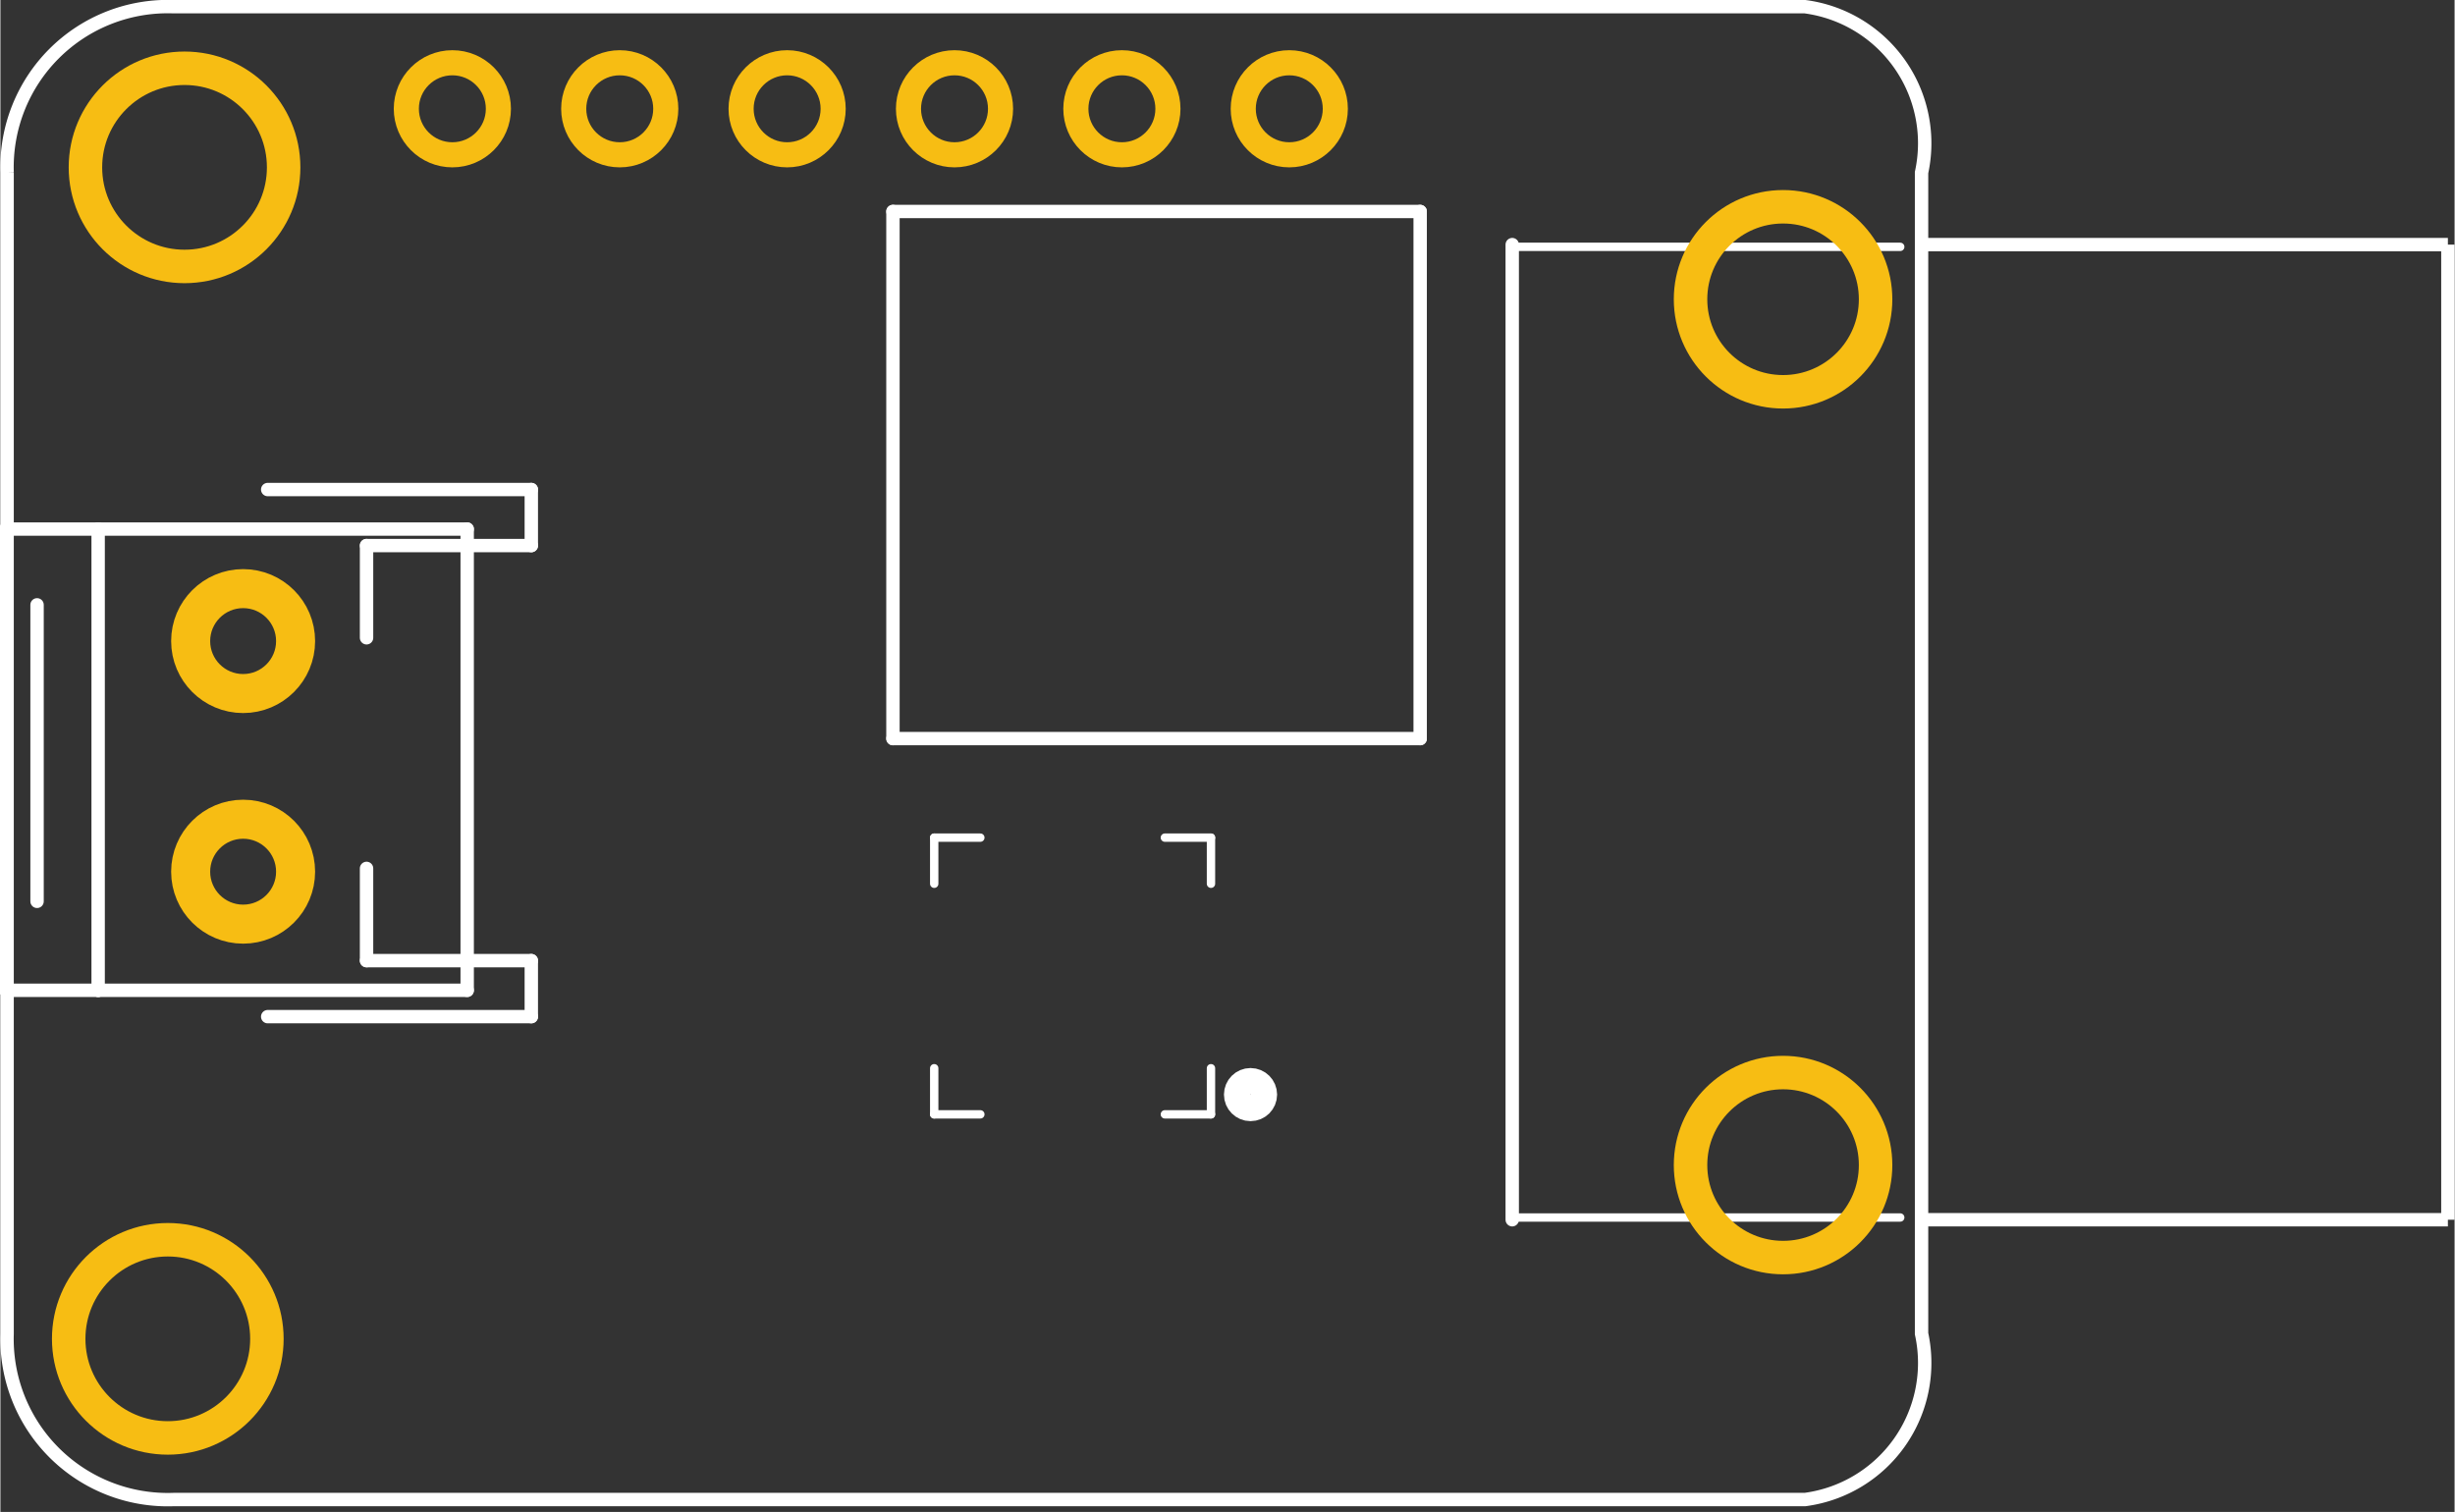 <?xml version="1.0" encoding="UTF-8" standalone="no"?>
<!-- Created with Inkscape (http://www.inkscape.org/) -->

<svg
   xmlns:dc="http://purl.org/dc/elements/1.1/"
   xmlns:cc="http://creativecommons.org/ns#"
   xmlns:rdf="http://www.w3.org/1999/02/22-rdf-syntax-ns#"
   xmlns:svg="http://www.w3.org/2000/svg"
   xmlns="http://www.w3.org/2000/svg"
   version="1.2"
   width="1.466in"
   height="0.903in"
   viewBox="0 0 105.565 65.046"
   id="svg16454">
  <rect x="0" y="0" width="105.565" height="65.046" fill="#333333" stroke="none"/>
  <desc
     id="desc16456">Fritzing footprint generated by brd2svg</desc>
  <defs
     id="defs16655" />
  <g
     id="silkscreen">
    <path
       d="m 0.288,7.424 0,49.954 a 6.912,6.912 0 0 0 7.161,7.136 l 70.175,0 a 5.927,5.927 0 0 0 5.013,-7.136 l 0,-49.954 A 5.927,5.927 0 0 0 77.624,0.288 l -70.175,0 A 6.912,6.912 0 0 0 0.288,7.424"
       id="path16459"
       style="fill:none;stroke:#ffffff;stroke-width:0.576" />
    <g
       id="g16461">
      <title
         id="title16463">element:B1</title>
      <g
         id="g16465">
        <title
           id="title16467">package:JSTPH2</title>
        <line
           y1="38.778"
           x1="1.576"
           y2="26.022"
           x2="1.576"
           id="line16469"
           style="stroke:#ffffff;stroke-width:0.576;stroke-linecap:round" />
        <line
           y1="21.061"
           x1="11.497"
           y2="21.061"
           x2="22.836"
           id="line16471"
           style="stroke:#ffffff;stroke-width:0.576;stroke-linecap:round" />
        <line
           y1="21.061"
           x1="22.836"
           y2="23.471"
           x2="22.836"
           id="line16473"
           style="stroke:#ffffff;stroke-width:0.576;stroke-linecap:round" />
        <line
           y1="23.471"
           x1="22.836"
           y2="23.471"
           x2="15.749"
           id="line16475"
           style="stroke:#ffffff;stroke-width:0.576;stroke-linecap:round" />
        <line
           y1="23.471"
           x1="15.749"
           y2="27.439"
           x2="15.749"
           id="line16477"
           style="stroke:#ffffff;stroke-width:0.576;stroke-linecap:round" />
        <line
           y1="37.361"
           x1="15.749"
           y2="41.329"
           x2="15.749"
           id="line16479"
           style="stroke:#ffffff;stroke-width:0.576;stroke-linecap:round" />
        <line
           y1="41.329"
           x1="15.749"
           y2="41.329"
           x2="22.836"
           id="line16481"
           style="stroke:#ffffff;stroke-width:0.576;stroke-linecap:round" />
        <line
           y1="41.329"
           x1="22.836"
           y2="43.739"
           x2="22.836"
           id="line16483"
           style="stroke:#ffffff;stroke-width:0.576;stroke-linecap:round" />
        <line
           y1="43.739"
           x1="22.836"
           y2="43.739"
           x2="11.497"
           id="line16485"
           style="stroke:#ffffff;stroke-width:0.576;stroke-linecap:round" />
      </g>
    </g>
    <g
       id="g16487">
      <title
         id="title16489">element:C3</title>
      <g
         id="g16491">
        <title
           id="title16493">package:C1210</title>
      </g>
    </g>
    <g
       id="g16495">
      <title
         id="title16497">element:C6</title>
      <g
         id="g16499">
        <title
           id="title16501">package:C1210</title>
      </g>
    </g>
    <g
       id="g16503">
      <title
         id="title16505">element:CN1</title>
      <g
         id="g16507">
        <title
           id="title16509">package:USB_HOST-PTH</title>
        <line
           y1="10.524"
           x1="65.03"
           y2="52.476"
           x2="65.03"
           id="line16511"
           style="stroke:#ffffff;stroke-width:0.576;stroke-linecap:round" />
        <line
           y1="52.38"
           x1="65.16"
           y2="52.38"
           x2="81.72"
           id="line16513"
           style="stroke:#ffffff;stroke-width:0.36;stroke-linecap:round" />
        <line
           y1="10.62"
           x1="65.16"
           y2="10.62"
           x2="81.72"
           id="line16515"
           style="stroke:#ffffff;stroke-width:0.36;stroke-linecap:round" />
      </g>
    </g>
    <g
       id="g16517">
      <title
         id="title16519">element:JP1</title>
      <g
         id="g16521">
        <title
           id="title16523">package:1X06-CLEANBIG</title>
      </g>
    </g>
    <g
       id="g16525">
      <title
         id="title16527">element:L1</title>
      <g
         id="g16529">
        <title
           id="title16531">package:INDUCTOR_8X8MM</title>
        <line
           y1="9.099"
           x1="38.392"
           y2="9.099"
           x2="61.07"
           id="line16533"
           style="stroke:#ffffff;stroke-width:0.576;stroke-linecap:round" />
        <line
           y1="9.099"
           x1="61.07"
           y2="31.776"
           x2="61.07"
           id="line16535"
           style="stroke:#ffffff;stroke-width:0.576;stroke-linecap:round" />
        <line
           y1="31.776"
           x1="61.07"
           y2="31.776"
           x2="38.392"
           id="line16537"
           style="stroke:#ffffff;stroke-width:0.576;stroke-linecap:round" />
        <line
           y1="31.776"
           x1="38.392"
           y2="9.099"
           x2="38.392"
           id="line16539"
           style="stroke:#ffffff;stroke-width:0.576;stroke-linecap:round" />
      </g>
    </g>
    <g
       id="g16541">
      <title
         id="title16543">element:T1</title>
      <g
         id="g16545">
        <title
           id="title16547">package:SC59-BEC</title>
      </g>
    </g>
    <g
       id="g16549">
      <title
         id="title16551">element:U1</title>
      <g
         id="g16553">
        <title
           id="title16555">package:PVQFN-16</title>
        <line
           y1="47.942"
           x1="50.088"
           y2="47.942"
           x2="52.072"
           id="line16557"
           style="stroke:#ffffff;stroke-width:0.36;stroke-linecap:round" />
        <line
           y1="47.942"
           x1="52.072"
           y2="45.958"
           x2="52.072"
           id="line16559"
           style="stroke:#ffffff;stroke-width:0.36;stroke-linecap:round" />
        <line
           y1="47.942"
           x1="42.151"
           y2="47.942"
           x2="40.167"
           id="line16561"
           style="stroke:#ffffff;stroke-width:0.36;stroke-linecap:round" />
        <line
           y1="47.942"
           x1="40.167"
           y2="45.958"
           x2="40.167"
           id="line16563"
           style="stroke:#ffffff;stroke-width:0.36;stroke-linecap:round" />
        <line
           y1="38.021"
           x1="52.072"
           y2="36.037"
           x2="52.072"
           id="line16565"
           style="stroke:#ffffff;stroke-width:0.36;stroke-linecap:round" />
        <line
           y1="36.037"
           x1="52.072"
           y2="36.037"
           x2="50.088"
           id="line16567"
           style="stroke:#ffffff;stroke-width:0.36;stroke-linecap:round" />
        <line
           y1="38.021"
           x1="40.167"
           y2="36.037"
           x2="40.167"
           id="line16569"
           style="stroke:#ffffff;stroke-width:0.36;stroke-linecap:round" />
        <line
           y1="36.037"
           x1="40.167"
           y2="36.037"
           x2="42.151"
           id="line16571"
           style="stroke:#ffffff;stroke-width:0.36;stroke-linecap:round" />
        <circle
           cx="53.773"
           cy="47.092"
           r="0.567"
           id="circle16573"
           style="fill:none;stroke:#ffffff;stroke-width:1.152" />
      </g>
    </g>
    <g
       id="g16597">
      <title
         id="title16599">element:X2</title>
      <g
         id="g16601">
        <title
           id="title16603">package:TERMBLOCK_1X2-3.5MM</title>
        <line
           y1="22.762"
           x1="20.078"
           y2="22.762"
           x2="4.204"
           id="line16605"
           style="stroke:#ffffff;stroke-width:0.576;stroke-linecap:round" />
        <line
           y1="22.762"
           x1="4.204"
           y2="22.762"
           x2="0.235"
           id="line16607"
           style="stroke:#ffffff;stroke-width:0.576;stroke-linecap:round" />
        <line
           y1="22.762"
           x1="0.235"
           y2="42.605"
           x2="0.235"
           id="line16609"
           style="stroke:#ffffff;stroke-width:0.576;stroke-linecap:round" />
        <line
           y1="42.605"
           x1="0.235"
           y2="42.605"
           x2="4.204"
           id="line16611"
           style="stroke:#ffffff;stroke-width:0.576;stroke-linecap:round" />
        <line
           y1="42.605"
           x1="4.204"
           y2="42.605"
           x2="20.078"
           id="line16613"
           style="stroke:#ffffff;stroke-width:0.576;stroke-linecap:round" />
        <line
           y1="42.605"
           x1="20.078"
           y2="22.762"
           x2="20.078"
           id="line16615"
           style="stroke:#ffffff;stroke-width:0.576;stroke-linecap:round" />
        <line
           y1="22.762"
           x1="4.204"
           y2="42.605"
           x2="4.204"
           id="line16617"
           style="stroke:#ffffff;stroke-width:0.576;stroke-linecap:round" />
      </g>
    </g>
    <line
       y1="52.476"
       x1="82.894"
       y2="52.476"
       x2="105.277"
       id="line16619"
       style="fill:none;stroke:#ffffff;stroke-width:0.576" />
    <line
       y1="10.524"
       x1="82.894"
       y2="10.524"
       x2="105.277"
       id="line16621"
       style="fill:none;stroke:#ffffff;stroke-width:0.576" />
    <line
       y1="52.476"
       x1="105.277"
       y2="10.524"
       x2="105.277"
       id="line16623"
       style="fill:none;stroke:#ffffff;stroke-width:0.576" />
  </g>
  <g
     id="copper1">
    <g
       id="copper0">
      <circle
         cx="7.2"
         cy="57.6"
         r="4.263"
         id="connector61pad"
         style="fill:none;stroke:#f7bd13;stroke-width:1.44" />
      <circle
         cx="76.68"
         cy="50.124"
         r="3.98"
         id="connector17pad"
         style="fill:none;stroke:#f7bd13;stroke-width:1.44" />
      <circle
         cx="76.68"
         cy="12.876"
         r="3.98"
         id="connector18pad"
         style="fill:none;stroke:#f7bd13;stroke-width:1.44" />
      <circle
         cx="10.44"
         cy="27.581"
         r="2.257"
         id="connector87pad"
         style="fill:none;stroke:#f7bd13;stroke-width:1.679" />
      <circle
         cx="19.44"
         cy="4.68"
         r="1.98"
         id="connector23pad"
         style="fill:none;stroke:#f7bd13;stroke-width:1.08" />
      <circle
         cx="26.64"
         cy="4.68"
         r="1.98"
         id="connector24pad"
         style="fill:none;stroke:#f7bd13;stroke-width:1.08" />
      <circle
         cx="33.84"
         cy="4.68"
         r="1.98"
         id="connector25pad"
         style="fill:none;stroke:#f7bd13;stroke-width:1.08" />
      <circle
         cx="41.04"
         cy="4.68"
         r="1.98"
         id="connector26pad"
         style="fill:none;stroke:#f7bd13;stroke-width:1.08" />
      <circle
         cx="48.24"
         cy="4.68"
         r="1.98"
         id="connector27pad"
         style="fill:none;stroke:#f7bd13;stroke-width:1.08" />
      <circle
         cx="55.44"
         cy="4.68"
         r="1.98"
         id="connector28pad"
         style="fill:none;stroke:#f7bd13;stroke-width:1.08" />
      <circle
         cx="7.92"
         cy="7.2"
         r="4.263"
         id="connector60pad"
         style="fill:none;stroke:#f7bd13;stroke-width:1.44" />
      <circle
         cx="10.44"
         cy="37.502"
         r="2.257"
         id="connector86pad"
         style="fill:none;stroke:#f7bd13;stroke-width:1.679" />
    </g>
  </g>
</svg>
